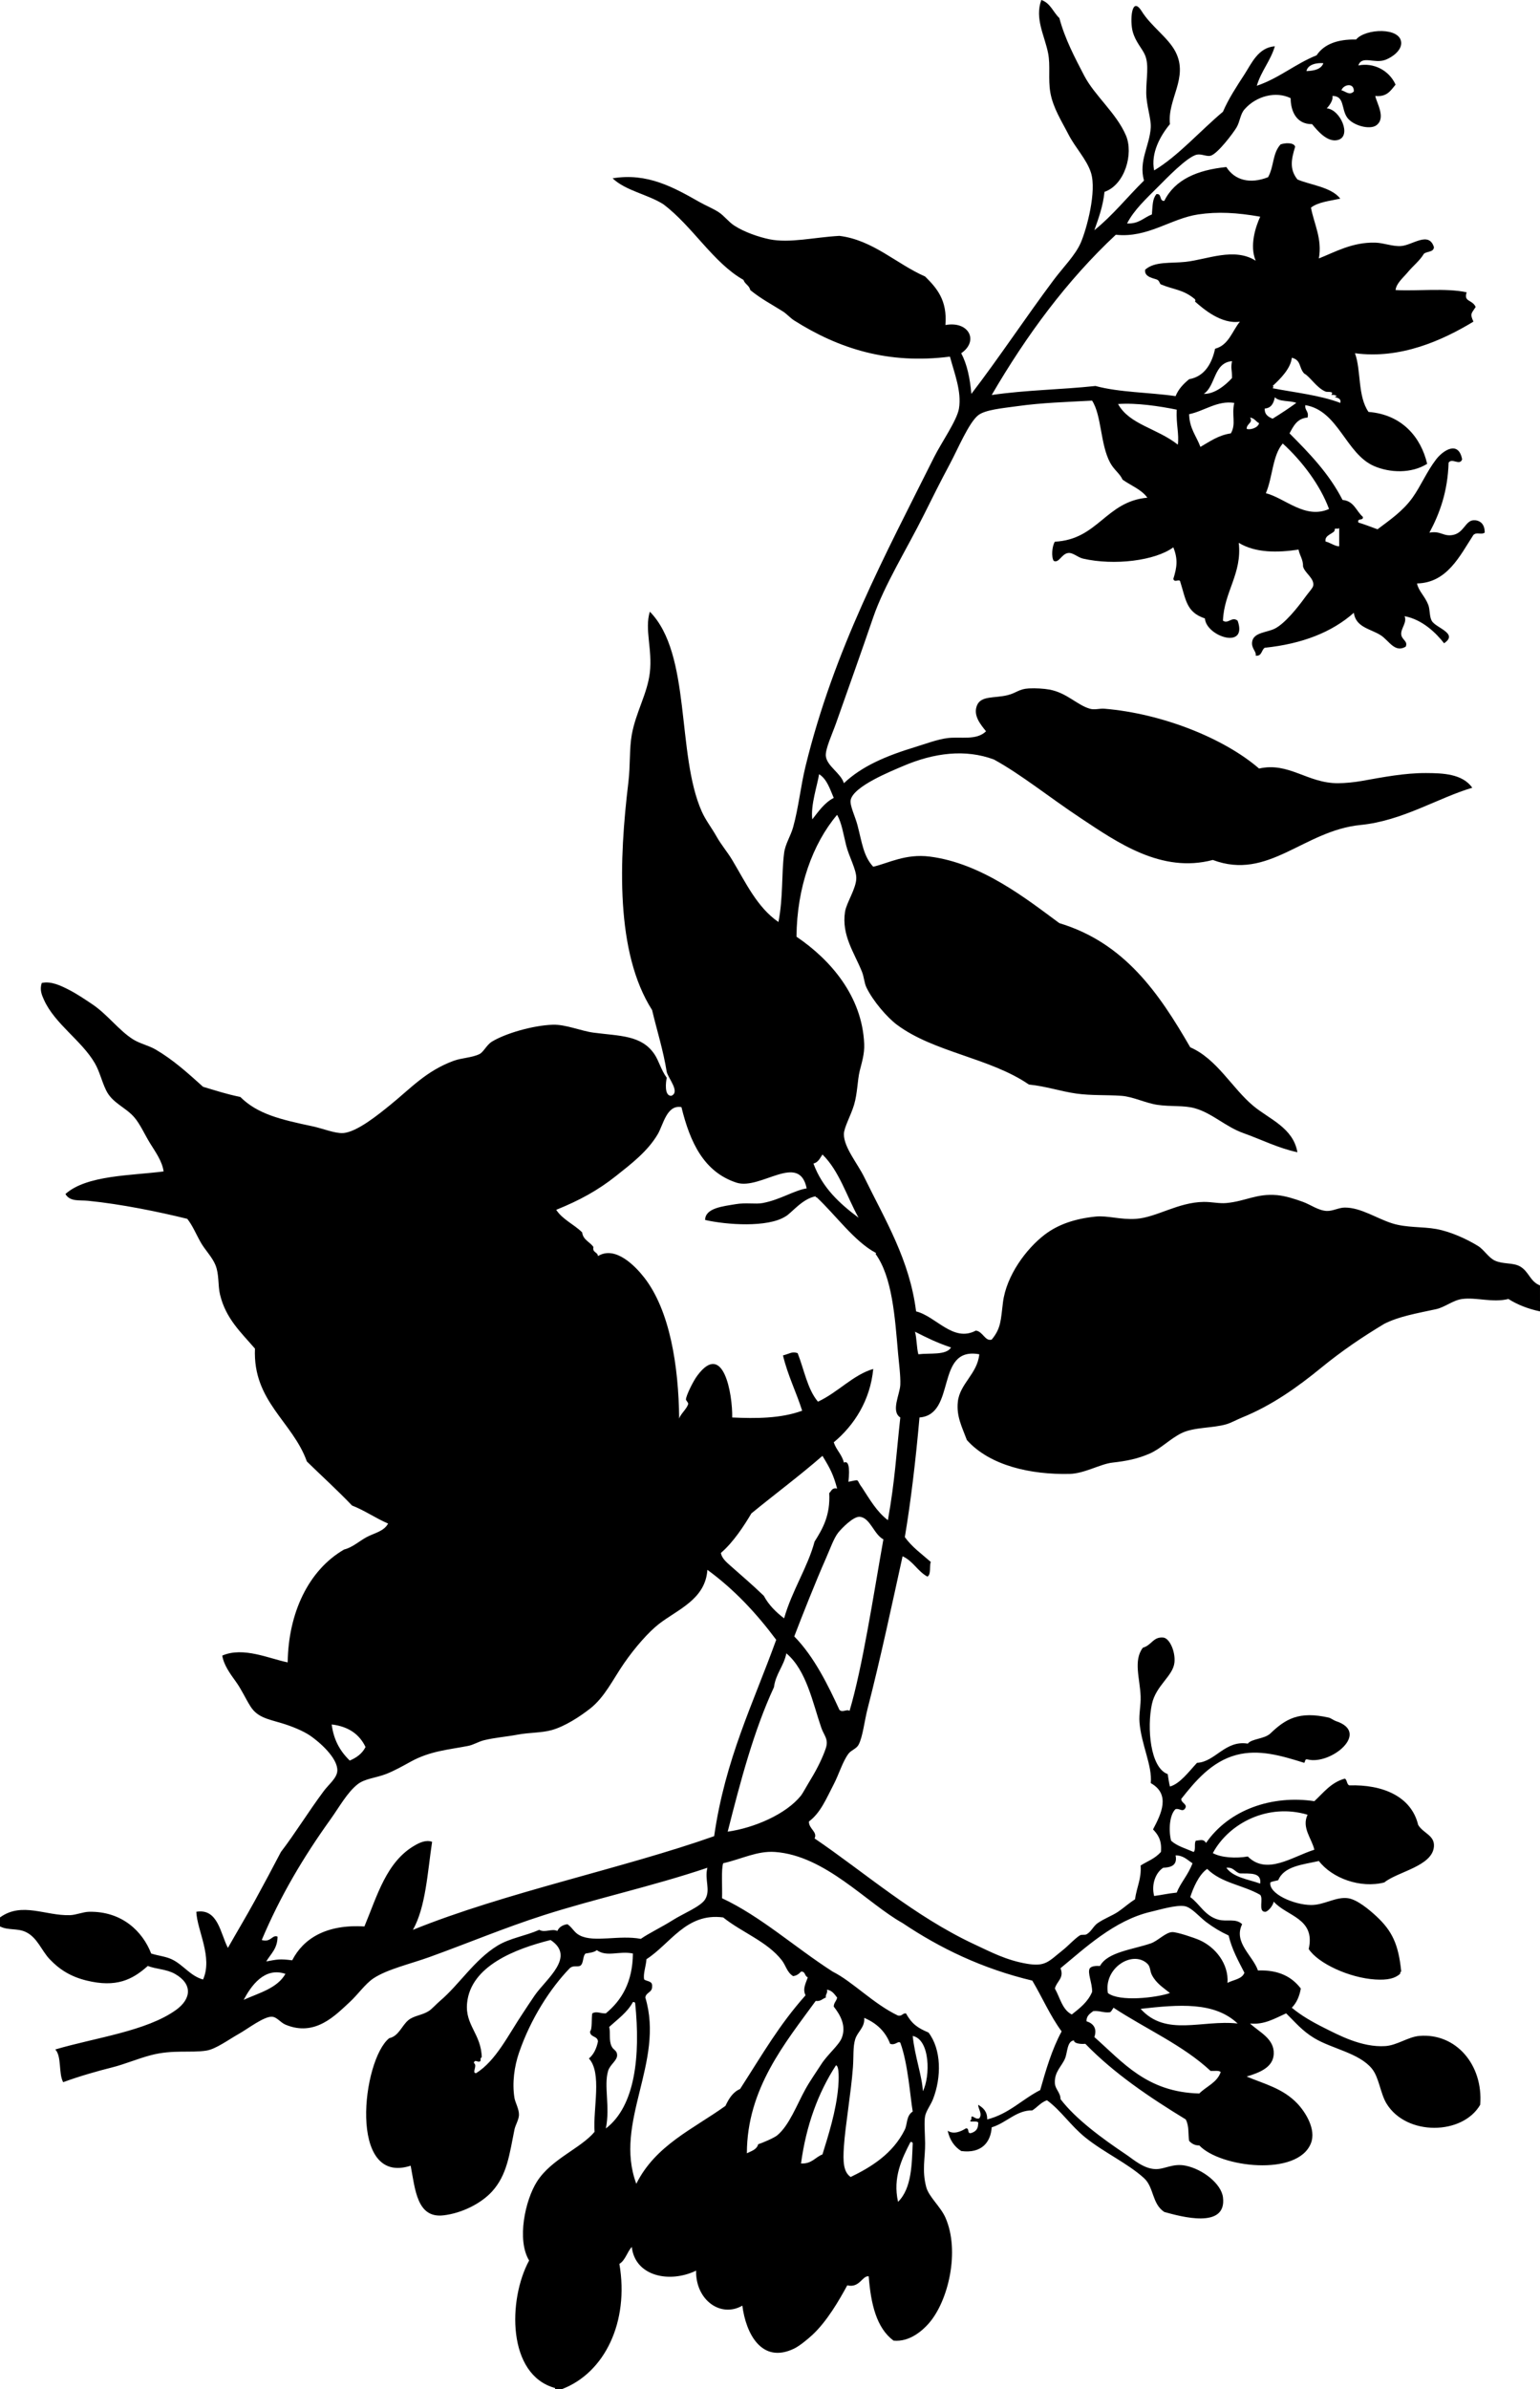 <?xml version="1.0" encoding="utf-8"?>
<!-- Generator: Adobe Illustrator 16.0.0, SVG Export Plug-In . SVG Version: 6.00 Build 0)  -->
<!DOCTYPE svg PUBLIC "-//W3C//DTD SVG 1.1//EN" "http://www.w3.org/Graphics/SVG/1.1/DTD/svg11.dtd">
<svg version="1.1" id="Layer_1" xmlns:svg="http://www.w3.org/2000/svg"
	 xmlns="http://www.w3.org/2000/svg" xmlns:xlink="http://www.w3.org/1999/xlink" x="0px" y="0px" width="644.781px"
	 height="1000px" viewBox="360.11 558.5 644.781 1000" enable-background="new 360.11 558.5 644.781 1000" xml:space="preserve">
<path id="path3" d="M1004.891,1107.39c-5.067-1.073-9.466-2.815-13.227-5.196c-6.652,1.654-13.394-0.795-19.367,0
	c-3.791,0.505-7.314,3.482-10.864,4.252c-8.17,1.771-15.646,3.042-21.729,6.141c-9.19,5.506-17.853,11.39-26.452,18.422
	c-9.941,8.13-20.651,15.753-33.065,20.784c-2.27,0.92-4.559,2.23-6.613,2.835c-5.803,1.706-13.613,1.132-18.895,3.778
	c-4.78,2.396-8.523,6.45-13.227,8.503c-4.938,2.155-9.502,3.095-15.588,3.779c-5.104,0.573-11.701,4.585-17.95,4.724
	c-16.274,0.36-33.358-3.436-42.985-14.171c-2.052-5.528-4.455-9.959-3.778-16.061c0.837-7.56,8.189-11.668,8.975-19.84
	c-18.664-3.391-9.397,25.242-25.035,26.452c-1.572,17.834-3.662,35.384-6.141,50.071c2.95,4.135,7.09,7.08,10.864,10.392
	c-0.66,1.86,0.228,5.267-1.417,6.142c-4.083-2.216-6.03-6.567-10.393-8.503c-4.269,19.438-9.229,42.798-14.644,63.77
	c-1.35,5.229-2.005,11.791-3.778,15.115c-0.927,1.736-3.105,2.226-4.252,3.779c-2.491,3.379-3.974,8.602-6.141,12.754
	c-3.076,5.896-5.474,11.917-10.392,15.588c-0.117,3.061,3.712,4.325,2.361,7.086c20.794,14.104,41.65,32.555,67.076,44.402
	c6.816,3.177,13.158,6.565,21.729,8.03c7.927,1.354,9.101-0.9,15.116-5.669c2.314-1.835,4.798-4.645,7.086-6.141
	c0.842-0.551,2.109-0.08,2.834-0.472c2.027-1.097,2.864-3.455,4.724-4.725c2.947-2.012,5.979-3.033,8.502-4.724
	c2.383-1.595,4.332-3.473,7.086-5.195c0.807-5.456,2.74-8.542,2.362-14.171c2.963-1.876,5.819-2.732,8.502-5.669
	c0.505-5.239-1.588-7.602-3.307-9.447c3.436-6.466,7.442-14.692-0.944-19.367c0.714-7.277-3.955-16.012-4.724-25.508
	c-0.277-3.42,0.614-7.114,0.473-10.864c-0.281-7.411-3.135-14.953,0.944-20.312c3.763-1.058,4.214-4.606,8.503-4.251
	c2.663,0.22,5.168,5.847,4.724,10.392c-0.565,5.777-7.761,9.591-9.447,17.478c-2.112,9.875-0.738,26.642,6.612,29.287
	c0.313,1.733,0.503,3.592,0.945,5.195c4.178-1.114,8.038-6.377,11.337-9.919c7.603-0.327,11.733-9.58,21.256-8.03
	c1.586-2.099,7.002-1.91,9.447-4.252c6.309-6.04,11.949-9.5,24.563-6.613c0.665,0.152,2.087,1.175,2.834,1.418
	c14.784,4.798-2.217,18.537-11.809,16.061c-1.27-0.326-0.913,0.977-1.417,1.417c-9.837-3.072-19.001-5.748-28.343-3.307
	c-10.514,2.747-17.47,11.247-23.146,18.422c-0.023,1.846,3.074,2.249,1.417,4.251c-1.154,1.162-2.048-0.349-3.779,0
	c-2.551,2.302-2.985,8.806-1.889,13.227c2.459,2.264,6.164,3.283,9.447,4.724c1.033-0.856,0.08-3.698,0.944-4.724
	c2.217-0.238,3.23-0.717,4.251,0.945c9.587-13.938,27.632-20.143,45.348-17.479c3.845-3.555,6.956-7.844,12.754-9.447
	c1.042,0.533,0.733,2.416,1.89,2.835c13.811-0.438,25.933,4.507,28.814,16.532c2.124,3.553,6.902,4.318,6.612,8.976
	c-0.517,8.326-15.246,10.593-20.784,15.115c-10,2.586-21.847-1.753-27.396-8.975c-6.807,1.539-14.57,2.12-17.006,8.03
	c-1.074,0.342-2.413,0.421-3.307,0.944c-0.756,4.733,9.799,9.376,17.006,9.447c5.537,0.055,10.492-3.611,15.588-2.834
	c3.732,0.57,8.765,4.722,11.809,7.558c6.585,6.135,9.261,11.716,10.393,23.146c-0.459,0.013-0.367,0.578-0.473,0.944
	c-2.144,1.928-5.231,2.682-10.392,2.362c-10.828-0.671-23.955-6.724-27.87-12.754c2.939-12.935-9.314-13.711-14.643-19.84
	c-0.4,1.976-2.716,4.51-3.779,4.251c-2.791-0.2-0.448-5.534-1.89-7.085c-7.174-4.141-16.218-4.863-22.201-10.864
	c-3.605,2.465-5.989,8.378-7.085,11.809c3.883,2.746,6.087,7.911,11.809,9.447c3.576,0.961,7.241-0.684,9.92,1.89
	c-3.779,7.628,4.497,13.156,6.613,19.367c8.812-0.309,14.26,2.746,17.949,7.558c-0.586,3.351-1.813,6.059-3.778,8.03
	c3.859,3.222,8.447,5.89,13.698,8.503c5.558,2.765,15.562,8.244,25.508,7.558c4.882-0.337,9.505-3.852,14.171-4.251
	c15.247-1.307,26.825,11.982,25.508,28.814c-7.376,12.778-30.903,13.111-39.206-0.473c-2.611-4.272-3.128-10.968-6.141-14.644
	c-5.392-6.575-16.655-8.279-24.091-12.754c-5.118-3.079-8.017-6.685-11.81-10.392c-5.03,2.276-9.258,4.839-15.115,4.251
	c3.854,3.621,10.203,6.323,9.92,12.754c-0.243,5.504-5.665,7.738-11.337,9.447c7.239,3.065,15.138,4.874,21.256,11.337
	c3.347,3.535,7.916,10.737,5.669,16.533c-5.492,14.16-38.115,10.183-46.765,0.944c-1.516,0.084-3.043-0.522-4.251-1.89
	c-0.48-2.986,0.078-6.158-1.417-8.975c-15.247-9.316-29.938-19.188-42.041-31.648c-2.481,0.229-4.901-0.331-4.724-1.417
	c-2.938,0.159-2.715,4.999-3.779,7.558c-1.393,3.349-4.53,5.55-4.251,10.392c0.143,2.466,2.395,3.939,2.362,6.613
	c6.287,8.291,17.475,16.498,27.396,23.146c3.095,2.073,7.327,5.956,12.282,6.141c3.965,0.147,7.311-2.549,12.754-1.417
	c7.221,1.502,14.886,7.599,15.588,13.226c1.687,13.514-17.781,8.013-24.563,6.142c-5.243-3.456-4.262-10.323-8.502-14.172
	c-6.858-6.223-16.748-10.699-24.563-17.005c-6.199-5.001-10.182-11.286-16.061-15.588c-2.565,0.898-4.023,2.904-6.141,4.251
	c-6.618-0.145-10.881,5.257-17.005,7.086c-0.405,6.211-4.194,11.041-12.754,9.92c-2.896-1.829-4.822-4.625-5.669-8.503
	c2.465,1.667,5.476,0.366,7.559-0.945c1.776-0.359,0.325,2.509,2.361,1.89c1.661-0.543,2.833-1.575,2.834-3.778
	c0.772-2.063-5,0.004-2.834-1.89c-0.225-2.93,1.415,0.341,3.307-0.473c1.427-1.888-0.427-3.763-0.473-5.668
	c2.06,1.247,3.864,2.749,3.779,6.141c9.167-2.328,14.575-8.413,22.201-12.281c2.323-8.184,4.866-17.001,8.975-24.563
	c-4.749-6.431-8.116-14.242-12.281-21.257c-21.092-5.045-38.673-13.602-54.322-24.091c-15.035-8.404-32.277-28.217-53.377-29.759
	c-7.458-0.545-13.915,2.95-21.729,4.724c-0.875,2.603-0.313,9.845-0.473,14.644c16.252,7.62,30.25,20.37,46.292,30.704
	c8.476,4.251,16.942,13.41,27.396,18.422c1.729,0.312,1.812-1.022,3.307-0.944c2.462,4.406,4.788,6.062,9.447,8.03
	c5.419,7.109,5.476,18.651,1.89,27.869c-0.948,2.438-2.863,4.873-3.307,7.086c-0.483,2.416-0.053,7.299,0,11.337
	c0.082,6.212-1.425,11.292,0.473,18.422c1.077,4.046,5.995,8.143,8.03,12.754c6.172,13.988,1.237,35.051-7.086,44.402
	c-2.288,2.57-7.688,7.756-14.643,7.086c-7.146-5.293-9.505-15.374-10.393-26.925c-2.726-0.356-3.785,5.026-8.975,3.778
	c-3.449,6.328-8.472,15.05-14.644,20.784c-2.004,1.861-5.432,4.637-7.558,5.669c-13.682,6.644-20.274-6.387-21.729-17.95
	c-9.119,5.257-19.632-2.435-19.367-14.644c-11.229,5.396-25.552,2.297-26.925-9.92c-1.985,2.109-2.651,5.538-5.196,7.086
	c4.166,24.256-6.146,45.632-24.091,52.433c-0.944,0-1.889,0-2.834,0c0-0.158,0-0.315,0-0.473
	c-20.093-5.489-19.781-36.951-10.864-53.377c-5.241-8.597-1.678-25.26,3.306-33.065c6.042-9.462,18.325-13.854,24.091-20.784
	c-0.669-9.928,3.19-24.603-2.362-30.704c1.969-1.652,3.159-4.084,3.779-7.086c-0.062-2.456-3.366-1.672-3.306-4.251
	c1.014-0.923,0.518-5.668,0.944-7.558c1.883-1.042,3.38,0.137,5.668,0c6.64-5.484,11.199-13.05,11.337-25.036
	c-5.725-1.234-10.86,1.639-15.116-1.417c-1.115,0.933-2.981,1.113-4.724,1.417c-1.322,1.198-0.683,4.356-2.362,5.196
	c-1.527,0.45-2.819-0.306-4.251,0.945c-8.125,8.415-16.356,21.112-21.256,35.427c-1.917,5.601-2.929,12.519-1.89,18.895
	c0.299,1.833,1.962,4.686,1.89,7.086c-0.062,2.029-1.498,4.211-1.89,6.141c-2.105,10.372-3.063,19.006-9.447,25.98
	c-4.514,4.931-12.551,9.027-20.312,9.92c-11.083,1.274-11.815-10.898-13.699-20.784c-26.377,8.597-20.282-44.344-8.975-53.378
	c3.987-0.833,5.282-5.315,8.03-7.558c2.352-1.918,5.659-1.983,8.502-3.779c1.317-0.831,3.254-3.005,4.724-4.251
	c8.058-6.833,14.414-17.239,24.09-23.146c5.184-3.164,11.583-4.015,17.478-6.613c2.342,1.381,5.227-0.673,7.558,0.472
	c0.749-1.612,2.187-2.536,4.251-2.834c2.464,1.844,2.704,3.454,5.196,4.724c6.013,3.062,16.389-0.302,25.508,1.417
	c3.552-2.47,8.578-4.793,13.699-8.03c3.906-2.47,11.421-5.516,13.226-8.502c2.404-3.979-0.322-8.116,0.945-13.227
	c-23.084,7.781-46.911,12.925-68.493,19.84c-16.368,5.243-31.154,11.486-47.709,17.478c-8.076,2.922-17.844,5.135-23.618,8.975
	c-3.448,2.293-6.522,6.801-9.92,9.92c-6.024,5.53-14.487,14.673-26.925,9.447c-2.117-0.89-3.552-3.207-5.668-3.307
	c-3.332-0.156-10.086,5.048-13.699,7.085c-4.552,2.568-9.77,6.459-13.699,7.086c-6.527,1.042-14.051-0.474-23.146,1.89
	c-5.726,1.487-10.978,3.813-16.533,5.195c-5.344,1.33-13.523,3.621-20.312,6.142c-2.015-3.653-0.553-10.783-3.307-13.699
	c16.908-4.976,38.149-7.639,50.543-16.532c6.394-4.588,7.091-10.85-0.472-15.116c-3.538-1.995-7.909-1.944-11.337-3.307
	c-6.56,5.897-13.32,9.084-25.508,6.141c-6.864-1.657-11.557-4.728-15.588-8.975c-3.412-3.595-5.122-9.021-9.92-11.337
	c-3.604-1.74-7.344-0.61-10.864-2.361c0-1.26,0-2.52,0-3.779c9.139-6.639,19.048-0.619,29.287-0.944
	c2.609-0.083,5.455-1.368,8.03-1.418c13.767-0.269,22.423,8.255,25.98,17.478c3.123,0.971,5.947,1.191,8.503,2.362
	c4.861,2.228,7.811,7.038,13.226,8.503c4.134-9.354-2.511-20.537-2.834-28.343c9.115-1.536,10.076,9.119,13.226,15.116
	c3.752-6.62,7.654-13.127,11.337-19.84c3.662-6.674,7.306-13.508,10.864-20.312c6.065-7.918,11.263-16.515,17.95-25.508
	c2.087-2.807,5.549-5.436,5.668-8.503c0.208-5.334-7.586-12.089-11.337-14.643c-3.081-2.099-7.804-3.985-11.809-5.196
	c-5.831-1.765-10.286-2.421-13.227-7.086c-2.192-3.477-3.678-6.978-6.141-10.392c-2.381-3.299-5.014-6.881-5.668-10.864
	c8.854-3.844,19.708,1.314,27.397,2.834c0.271-20.581,8.633-38.547,23.618-47.236c3.534-0.877,6.242-3.461,9.447-5.196
	c3.037-1.645,7.25-2.383,8.975-5.668c-5.289-2.27-9.688-5.429-15.116-7.559c-6.07-6.369-12.603-12.275-18.895-18.422
	c-5.97-16.729-22.692-25.142-21.729-47.236c-5.768-6.729-12.232-12.517-14.644-22.674c-0.919-3.873-0.301-8.332-1.889-12.282
	c-1.349-3.355-4.38-6.348-6.141-9.447c-2.052-3.611-3.4-7.057-5.668-9.919c-11.763-2.907-27.677-6.181-41.568-7.559
	c-3.582-0.354-7.545,0.47-9.447-2.834c8.872-7.945,27.503-7.684,41.096-9.447c-0.545-4.25-3.411-8.151-5.668-11.809
	c-2.208-3.577-4.13-7.991-6.613-10.864c-3.7-4.283-9.207-5.912-11.809-11.337c-1.931-4.024-2.671-7.807-4.724-11.337
	c-5.486-9.436-16.716-16.385-21.256-26.453c-0.936-2.074-1.884-4.252-0.945-7.085c3.994-0.896,8.186,1.231,11.337,2.834
	c3.336,1.697,6.775,4.023,9.919,6.141c6.25,4.208,11.033,10.883,17.005,14.644c2.781,1.751,6.566,2.562,9.447,4.251
	c7.454,4.371,13.435,9.83,19.839,15.588c5.896,1.75,9.646,3.023,15.588,4.251c7.266,7.217,16.911,9.454,30.231,12.282
	c4.357,0.925,9.332,3.023,12.754,2.834c5.776-0.319,14.989-7.88,19.839-11.809c8.622-6.984,14.901-14.127,26.452-18.422
	c3.363-1.25,7.667-1.272,10.865-2.834c1.714-0.838,3.005-3.857,5.196-5.196c5.646-3.45,17.152-6.812,25.508-7.085
	c5.415-0.177,11.843,2.627,17.005,3.307c11.103,1.461,20.065,1.004,25.508,8.975c1.903,2.787,2.796,6.664,5.196,9.919
	c-0.408,1.818-1.106,7.611,1.89,7.558c3.804-1.537-1.095-7.083-1.89-9.92c-1.471-9.236-4.097-17.316-6.141-25.98
	c-15.398-24.174-13.859-62.753-9.92-95.418c0.837-6.937,0.354-13.953,1.417-19.839c1.7-9.419,6.517-17.134,7.558-25.98
	c1.143-9.715-2.284-18.097,0-25.508c17.49,17.756,11.053,59.527,21.729,83.609c1.648,3.719,4.193,6.913,6.141,10.392
	c2.004,3.58,4.585,6.529,6.613,9.92c5.712,9.546,10.429,19.808,19.367,25.98c2.006-10.441,1.231-19.671,2.361-28.814
	c0.484-3.917,2.73-7.091,3.779-10.864c2.313-8.32,3.154-17.163,5.196-25.508c11.95-48.86,33.214-88.137,53.85-129.428
	c3.005-6.014,9.575-15.345,10.392-20.312c1.171-7.117-1.89-14.68-3.778-21.729c-25.857,3.323-46.579-3.35-65.187-15.115
	c-1.713-1.083-3.078-2.738-4.724-3.779c-4.842-3.061-9.248-5.325-13.699-8.975c-0.394-1.968-2.261-2.462-2.834-4.251
	c-12.679-7.161-21.313-22.458-33.538-31.648c-6.527-4.18-15.779-5.634-21.256-10.865c14.529-2.432,25.617,3.818,36.372,9.92
	c2.739,1.554,5.426,2.579,8.03,4.251c2.348,1.508,4.083,4.037,6.613,5.668c4.104,2.647,10.145,4.747,14.643,5.668
	c8.472,1.736,18.6-0.816,29.287-1.417c14.088,1.738,23.818,11.707,35.899,17.005c4.82,4.785,9.354,9.856,8.503,20.312
	c9.801-1.806,14.118,6.66,6.613,11.809c2.464,4.622,3.671,10.5,4.251,17.005c11.408-14.855,22.764-32.035,34.482-47.709
	c3.904-5.221,9.068-10.323,11.337-15.588c2.469-5.73,6.734-21.493,4.252-29.287c-1.78-5.585-6.558-10.405-9.447-16.061
	c-2.704-5.289-6.435-11.028-7.559-17.478c-0.985-5.655,0.102-11.279-0.944-16.533c-1.455-7.306-5.667-14.439-2.834-22.201
	c3.805,1.233,4.959,5.118,7.558,7.558c2.323,8.748,6.48,16.562,10.392,24.091c4.355,8.381,13.466,15.661,17.478,25.036
	c3.273,7.648-0.452,20.695-8.975,23.618c-0.649,6.122-2.485,11.056-4.251,16.061c7.68-6.176,13.802-13.91,20.784-20.784
	c-2.295-8.345,2.356-14.428,2.834-22.201c0.229-3.744-1.879-9.231-1.89-14.644c-0.012-6.088,1.233-11.428-0.473-15.588
	c-1.178-2.874-3.935-5.394-5.195-9.92c-1.201-4.311-0.574-15.446,3.778-8.502c4.022,6.417,11.126,11.029,14.171,17.005
	c5.532,10.856-3.512,19.774-2.361,30.231c-3.927,4.696-8.124,12.114-6.613,19.367c9.962-5.942,19.305-16.595,28.814-24.563
	c2.317-5.423,5.773-10.651,8.975-15.588c2.995-4.617,5.767-11.295,12.754-11.809c-1.842,6.188-5.729,10.332-7.558,16.533
	c9.396-3.2,16.051-9.142,25.035-12.754c3.09-4.625,8.672-6.759,16.533-6.613c3.927-4.671,18.717-5.237,18.895,1.417
	c0.086,3.207-3.694,5.985-6.613,7.086c-4.648,1.752-9.851-2.021-11.337,2.362c6.367-1.306,12.902,2.023,15.589,8.03
	c-2.017,2.393-3.557,5.261-8.503,4.724c0.578,2.993,4.598,9.224,0.472,12.281c-2.74,2.031-9.914,0.126-12.281-3.307
	c-2.461-3.57-0.986-8.981-6.141-8.975c0.422,1.604-1.088,3.876-2.361,5.196c5.666,0.452,10.535,11.613,4.724,13.226
	c-4.372,1.214-8.596-3.821-10.865-6.613c-6.71,0.085-8.981-5.671-8.975-10.865c-6.077-3.011-14.39-1.013-19.367,4.724
	c-1.762,2.032-1.847,5.119-3.307,7.558c-1.444,2.415-7.955,11.054-10.864,11.809c-1.605,0.417-3.769-0.834-5.668-0.472
	c-4.05,0.77-13.296,10.469-16.061,13.226c-5.334,5.319-10.339,9.967-13.227,15.588c4.974,0.249,6.981-2.466,10.393-3.779
	c0.354-4.074,0.224-6.409,1.889-8.502c2.409-0.362,1.078,3.016,3.307,2.834c4.439-8.944,13.836-12.931,25.98-14.171
	c3.447,5.487,9.867,7.268,17.478,4.251c2.549-4.609,1.753-9.816,5.196-13.699c1.755-0.674,5.57-0.958,6.141,0.945
	c-1.675,5.355-2.401,9.513,0.944,13.699c5.123,2.274,14.103,3.094,17.95,8.03c-4.379,0.974-9.286,1.42-12.281,3.779
	c1.309,6.871,4.775,13.056,3.307,21.256c6.6-2.582,13.987-6.88,23.618-6.613c3.65,0.101,7.294,1.703,10.864,1.417
	c4.779-0.383,11.575-6.323,13.698,0.472c-0.112,2.25-3.074,1.649-4.251,2.834c-1.604,2.755-4.45,4.962-6.613,7.558
	c-2.039,2.447-4.902,4.753-5.195,7.558c8.905,0.531,20.933-0.956,29.759,0.944c-1.362,4.146,2.296,2.923,3.778,6.141
	c-1.781,2.826-2.5,2.694-0.944,6.141c-12.963,7.86-30.596,15.791-49.599,13.226c2.643,7.174,1.05,17.857,5.669,24.563
	c14.092,1.099,21.978,10.67,24.562,21.729c-6.693,4.163-15.647,3.769-22.201,0.945c-11.897-5.127-14.956-23.238-28.814-25.508
	c-0.294,2.341,1.592,2.502,0.945,5.196c-4.39,0.334-5.892,3.556-7.559,6.613c8.327,8.363,16.557,16.825,22.201,27.87
	c4.798,0.398,5.712,4.681,8.503,7.085c0.36,1.776-2.509,0.326-1.89,2.362c2.777,0.845,5.373,1.87,8.03,2.834
	c5.081-3.835,10.596-7.57,14.644-13.227c3.466-4.843,5.979-10.953,9.92-16.061c2.851-3.694,9.314-8.048,10.864,0
	c-0.976,2.867-4.25-0.774-5.668,1.417c-0.37,12.069-3.695,21.183-8.03,29.287c4.795-0.921,5.803,1.778,9.919,0.945
	c4.502-0.911,5.157-5.931,8.503-6.141c2.195-0.137,4.812,1.078,4.724,5.196c-1.719,1.037-3.17-0.426-4.724,0.945
	c-5.689,8.752-10.977,20.044-23.618,20.312c0.658,3.239,3.29,5.254,4.724,8.975c0.741,1.924,0.427,4.765,1.417,6.613
	c1.655,3.089,11.402,5.258,5.196,9.447c-3.274-4.185-8.96-9.892-16.533-11.337c1.105,2.661-1.582,5.093-1.417,7.558
	c0.157,2.341,2.924,2.841,1.89,5.196c-4.559,2.752-7.03-2.538-10.393-4.724c-4.244-2.76-10.484-3.258-11.337-9.447
	c-9.179,8.141-21.629,13.011-37.316,14.643c-1.42,0.942-1.116,3.608-3.779,3.307c0.437-1.802-2.094-3.142-1.417-6.141
	c0.821-3.636,6.231-3.558,9.447-5.196c4.182-2.13,9.382-8.56,12.754-13.227c1.434-1.984,3.129-3.719,3.307-4.724
	c0.55-3.11-3.522-5.243-4.251-8.03c0.05-3.041-1.43-4.553-1.89-7.085c-8.729,1.324-18.038,1.448-25.035-2.834
	c1.486,12.856-6.19,20.528-6.613,32.593c2.242,1.517,3.749-1.936,6.141,0c4.369,12.316-13.171,6.621-13.698-0.945
	c-7.758-2.591-7.888-7.617-10.393-15.588c-0.515-1.02-2.318,0.765-2.834-0.944c1.506-4.82,2.027-8.219,0-13.227
	c-7.598,5.625-24.787,7.698-37.789,4.724c-2.207-0.504-4.177-2.55-6.141-2.362c-2.875,0.275-3.912,4.4-6.142,3.307
	c-1.045-1.535-0.759-6.075,0.473-8.03c18.135-0.917,21.26-16.845,38.734-18.422c-2.503-3.48-6.908-5.059-10.393-7.558
	c-1.097-2.538-3.527-4-5.195-7.085c-4.144-7.664-3.537-19.788-7.559-25.98c-10.66,0.585-20.807,0.837-31.648,2.362
	c-5.794,0.815-13.134,1.437-16.061,3.779c-3.913,3.131-8.45,14.025-11.809,20.312c-4.086,7.646-7.113,13.727-10.864,21.256
	c-7.11,14.27-16.662,29.564-21.257,42.985c-4.767,13.923-9.981,28.558-15.588,44.403c-1.541,4.353-4.576,10.865-4.252,13.698
	c0.485,4.222,6.3,7.129,7.559,11.337c7.529-7.132,17.607-11.412,29.759-15.116c4.382-1.336,9.408-3.262,13.698-3.779
	c5.504-0.664,12.014,1.101,16.061-2.834c-2.199-2.738-5.543-6.611-3.778-10.865c1.706-4.115,7.295-2.908,12.754-4.251
	c3.945-0.971,4.68-2.605,8.975-2.834c2.84-0.151,6.298,0.078,8.503,0.473c7.317,1.31,11.651,6.487,17.005,8.03
	c2.063,0.595,3.996-0.178,6.141,0c24.097,2.007,50.055,12.358,64.714,25.036c12.505-2.836,20.229,6.195,33.066,6.141
	c2.899-0.012,6.781-0.386,9.919-0.945c8.955-1.594,17.963-3.348,26.926-3.306c7.036,0.033,15.199,0.284,19.366,6.141
	c-14.468,4.294-29.214,13.852-46.764,15.588c-23.946,2.369-38.568,23.427-61.88,14.644c-21.497,5.708-40.016-7.378-55.268-17.478
	c-13.162-8.716-24.932-18.297-36.372-24.563c-11.829-4.41-24.929-2.919-38.262,2.834c-4.483,1.935-20.673,8.36-21.729,14.171
	c-0.406,2.235,1.922,6.924,2.834,10.392c1.891,7.188,2.48,13.05,6.613,17.478c6.276-1.441,13.504-5.526,23.618-4.251
	c21.877,2.758,40.845,17.956,54.322,27.87c27.338,8.247,41.771,29.399,54.795,51.96c11.242,4.888,17.501,17.134,26.452,24.563
	c6.709,5.569,16.632,9.102,18.422,19.367c-8.183-1.769-14.903-5.26-22.673-8.03c-7.387-2.633-13.063-8.373-20.312-10.392
	c-4.626-1.289-9.902-0.591-15.588-1.417c-5.036-0.731-10.226-3.434-15.115-3.779c-6.472-0.457-12.463-0.047-18.896-0.945
	c-6.489-0.906-12.632-3.057-19.839-3.779c-16.266-11.195-39.731-13.436-55.267-25.036c-4.074-3.042-9.985-9.86-12.754-15.588
	c-0.951-1.967-0.965-4.312-1.89-6.613c-3.21-7.983-8.576-15.211-7.086-25.035c0.582-3.834,4.718-9.771,4.724-14.171
	c0.005-3.66-3.078-8.973-4.251-13.698c-1.223-4.924-1.861-9.377-3.779-12.754c-10.258,12.108-16.861,30.365-17.005,51.016
	c14.261,9.657,27.497,24.907,28.342,44.875c0.182,4.282-1.064,7.94-1.89,11.337c-0.945,3.898-0.915,9.343-2.361,14.171
	c-1.362,4.546-4.239,9.476-4.251,12.282c-0.024,5.491,5.742,12.308,8.502,17.95c8.895,18.179,19.006,34.625,21.729,56.211
	c8.379,2.077,15.521,13.114,25.035,8.03c2.976,0.412,3.862,4.622,6.613,3.779c3.979-4.754,3.798-8.277,4.724-15.588
	c1.424-11.248,9.751-22.438,17.478-28.343c5.61-4.287,12.696-6.679,21.256-7.558c5.119-0.525,10.54,1.409,17.006,0.945
	c8.623-0.62,17.601-6.972,28.342-7.086c3.274-0.035,6.459,0.748,9.447,0.473c8.097-0.747,12.624-4.081,21.257-3.307
	c3.391,0.305,7.343,1.544,10.864,2.834c3.096,1.134,6.467,3.639,9.92,3.779c2.521,0.103,5.067-1.416,7.558-1.417
	c6.773-0.006,13.238,4.533,19.839,6.612c6.044,1.904,12.677,1.321,18.423,2.362c6.062,1.099,12.824,4.213,17.478,7.085
	c2.621,1.618,4.374,4.874,7.085,6.142c3.345,1.562,7.505,0.796,10.393,2.361c3.936,2.135,4.211,6.349,8.503,8.03
	C1004.891,1100.147,1004.891,1103.769,1004.891,1107.39z M907.11,588.259c3.33-0.134,6.146-0.783,7.085-3.307
	C911.796,584.729,907.699,585.277,907.11,588.259z M921.754,596.29c1.986,0.52,3.327,2.303,5.195,0.472
	C927.081,592.877,922.551,593.858,921.754,596.29z M860.346,684.622c0.26,0.23,0.396-0.617,0-0.945
	c-4.894-4.062-8.691-3.857-14.171-6.141c-0.549-0.229-0.489-1.278-1.417-1.889c-0.96-0.632-5.68-0.916-5.196-4.251
	c4.05-3.605,10.562-2.596,17.006-3.307c9.071-1,20.288-6.161,29.286-0.472c-2.664-6.312-0.012-14.288,1.89-18.422
	c-9.725-1.719-17.789-2.168-25.98-0.945c-11.475,1.714-21.149,9.968-34.482,8.503c-20.511,19.168-37.349,42.009-51.96,67.076
	c14.62-2.132,28.842-2.209,43.457-3.779c9.886,2.71,22.532,2.661,33.538,4.251c1.226-3.026,3.337-5.166,5.669-7.085
	c6.865-1.198,9.68-7.224,10.864-12.754c5.729-1.514,7.129-7.357,10.392-11.337C871.537,694.333,863.905,687.788,860.346,684.622z
	 M919.864,724.301c-0.549-0.396-1.267-0.624-2.362-0.473c1.397-1.746-1.617-1.111-2.361-1.417c-3.845-1.576-6.524-6.303-8.975-7.558
	c-2.312-2.482-1.191-5.651-5.196-6.613c-0.421,4.411-4.689,8.772-8.03,11.809c0.57,0.1,0.29,0.524,0,0.945
	c9.182,1.805,19.566,2.835,28.342,6.141C922.091,724.271,917.135,725.109,919.864,724.301z M864.125,723.356
	c4.441,0.144,9.015-3.547,11.809-6.613c0.033-3.906-0.597-3.744,0-7.085C868.145,710.371,869.204,719.932,864.125,723.356z
	 M889.633,729.497c-0.092,2.61,1.541,3.498,3.307,4.251c3.645-2.247,7.234-4.646,9.92-6.613c-2.688-1.091-7.2-0.358-8.976-2.362
	C893.361,727.242,892.428,729.301,889.633,729.497z M857.984,731.858c0.121,6.02,3.085,9.196,4.724,13.699
	c3.918-2.223,7.412-4.87,12.754-5.668c2.296-4.031,0.235-7.473,1.417-12.754C869.778,726.047,864.281,730.576,857.984,731.858z
	 M853.261,744.612c0.58-4.609-0.764-8.377-0.473-14.643c-7.226-1.48-16.856-2.92-24.563-2.362
	C833.057,736.273,844.306,737.611,853.261,744.612z M882.075,738c1.418,0.57,4.777-0.417,5.195-2.362
	c-1.35-0.697-1.955-2.138-3.778-2.362C884.863,735.555,882.048,735.72,882.075,738z M897.19,744.14
	c-4.342,4.947-4.245,14.333-7.085,20.784c8.105,2.108,16.485,11.039,26.452,6.613C912.872,761.523,905.197,751.406,897.19,744.14z
	 M915.141,785.236c1.005-0.113,4.262,2.154,5.668,1.89c0-2.519,0-5.039,0-7.558c-1.182,0.603-1.479-0.24-1.889,0.473
	C919.396,781.836,914.352,782.14,915.141,785.236z M700.214,901.438c2.634-3.349,5.048-6.917,8.975-8.975
	c-1.612-3.741-2.838-7.869-6.141-9.919C702.366,887.064,699.438,895.504,700.214,901.438z M737.059,1151.792
	c-4.051-2.581-0.171-9.661,0-13.698c0.156-3.72-0.594-9.188-0.945-13.227c-1.296-14.906-2.39-31.884-9.447-41.568
	c-0.047-0.064,0.668-0.112,0-0.472c-8.855-4.771-16.543-15.599-24.562-23.146c-0.289-0.026-0.56-0.07-0.473-0.472
	c-5.752,1.041-10.253,7.226-12.754,8.502c-7.428,4.626-24.398,3.492-33.538,1.417c0.011-5.01,7.483-5.714,12.754-6.613
	c4.37-0.744,8.335,0.096,11.337-0.472c7.432-1.404,12.976-5.229,18.422-6.141c-3.107-15.263-19.24,0.75-29.286-2.362
	c-13.8-4.465-19.553-16.977-23.146-31.648c-6.158-1.144-7.598,7.4-9.92,11.337c-4.249,7.204-11.084,12.403-17.478,17.478
	c-7.566,6.005-15.104,10.141-25.036,14.171c2.673,4.098,7.47,6.071,10.865,9.447c0.389,3.232,3.292,3.95,4.724,6.141
	c-0.521,2.41,1.787,1.992,1.889,3.779c7.31-4.514,15.677,4.244,19.367,8.975c10.723,13.748,14.395,36.851,14.644,59.046
	c0.621-2.077,3.19-3.997,3.779-6.141c0.137-0.498-0.955-1.422-0.945-1.89c0.035-1.513,2.841-7.37,4.724-9.92
	c10.938-14.811,14.809,7.641,14.644,17.478c9.795,0.459,20.304,0.462,29.287-2.834c-2.498-7.895-6.029-14.755-8.03-23.146
	c2.753-0.683,3.795-1.771,6.141-0.945c2.72,6.885,4.094,15.115,8.502,20.312c8.452-3.928,14.658-11.206,23.146-13.699
	c-1.237,13.066-7.92,23.569-16.533,30.704c1.031,3.22,3.428,5.075,4.252,8.503c1.926-0.969,2.571,1.941,1.889,8.029
	c5.29-1.076,2.982-1.107,5.669,2.362c3.24,4.947,6.194,10.181,10.864,13.698C734.831,1178.123,735.354,1167.189,737.059,1151.792z
	 M700.687,1045.51c3.725,10.131,10.956,16.755,18.895,22.674c-4.955-8.9-8.087-19.626-15.116-26.453
	C703.442,1043.228,702.722,1045.026,700.687,1045.51z M744.616,1125.34c4.904-0.606,11.539,0.518,13.698-2.834
	c-6.176-2.116-9.837-3.942-15.115-6.613C743.982,1118.73,743.855,1122.479,744.616,1125.34z M674.706,1191.943
	c-2.959,5.016-7.603,12.163-12.754,16.533c0.25,2.084,2.305,3.899,3.779,5.195c4.966,4.367,9.588,8.343,14.171,12.754
	c2.083,3.9,5.121,6.847,8.502,9.448c3.312-11.678,9.907-21.411,12.754-32.121c3.406-5.412,6.646-10.989,6.141-20.312
	c0.932-0.801,1.084-2.381,3.307-1.89c-1.596-5.938-2.923-8.415-6.141-13.699C694.879,1176.216,684.57,1183.858,674.706,1191.943z
	 M720.053,1193.36c-2.587-0.209-7.438,4.689-8.975,6.613c-1.857,2.328-3.379,6.753-5.196,10.864
	c-4.234,9.583-10.086,24.366-13.226,32.594c8.405,8.508,14.382,20.903,18.895,30.704c1.204,1.382,3.167-0.451,4.251,0.472
	c5.44-18.299,9.942-48.001,14.171-71.8C726.007,1200.772,724.451,1193.716,720.053,1193.36z M635.972,1238.235
	c-4.269,3.318-10.011,9.814-14.643,16.533c-4.596,6.666-8.066,14.133-14.171,18.895c-4.286,3.343-10.474,7.405-16.061,8.975
	c-4.242,1.191-9.456,1.002-14.171,1.89c-4.8,0.903-9.696,1.252-14.171,2.361c-2.372,0.589-4.349,1.917-6.613,2.362
	c-8.268,1.627-15.869,2.089-24.091,6.613c-3.181,1.751-6.833,3.818-10.392,5.196c-4.083,1.58-8.78,1.876-11.809,4.251
	c-4.373,3.43-7.762,9.66-11.337,14.644c-11.323,15.778-21.032,32.083-28.814,50.543c3.887,1.17,4.365-2.375,6.613-1.417
	c0.002,5.04-2.86,7.218-4.724,10.392c4.514-0.819,5.523-1.168,10.864-0.472c4.637-9.068,14.221-15.15,30.231-14.171
	c5.343-12.768,9.187-27.202,21.257-34.011c1.77-0.999,4.48-2.372,7.085-1.417c-1.943,13.015-2.657,27.259-8.03,36.845
	c38.419-15.589,88.166-25.765,126.122-39.207c4.656-32.354,16.281-55.325,25.98-82.191c-8.265-11.102-17.619-21.114-28.814-29.287
	C655.445,1227.971,643.809,1232.144,635.972,1238.235z M695.49,1310.035c0.664-0.832,2.493-4.202,4.251-7.086
	c2.663-4.369,4.964-9.182,6.141-12.754c1.25-3.789-0.777-5.295-1.89-8.502c-3.563-10.284-6.189-24.115-14.643-31.177
	c-1.076,5.381-4.432,8.48-5.196,14.171c-8.43,18.181-13.983,39.237-19.367,60.463
	C675.949,1323.576,689.278,1317.811,695.49,1310.035z M506.543,1295.392c2.877-1.216,5.244-2.943,6.613-5.668
	c-2.545-5.329-7.138-8.607-14.171-9.447C499.787,1286.42,502.179,1291.146,506.543,1295.392z M867.904,1334.126
	c3.556,1.937,9.661,2.282,14.643,1.417c7.967,7.967,18.57,0.091,27.87-2.834c-1.063-4.67-5.43-9.245-2.834-14.644
	C891.138,1313.149,874.733,1321.458,867.904,1334.126z M847.12,1340.267c-3.109,1.995-5.059,6.912-3.779,11.81
	c3.936-0.532,5.233-0.975,9.447-1.418c1.628-4.188,4.733-7.261,6.613-12.281c-2.14-1.324-3.661-3.267-7.086-3.307
	C853.3,1339.826,849.45,1340.11,847.12,1340.267z M887.743,1346.88c0.616-4.867-4.387-4.116-8.503-4.251
	c-2.128-0.549-2.64-2.714-5.668-2.362C876.462,1344.305,882.624,1345.071,887.743,1346.88z M874.517,1368.608
	c-3.587-1.673-6.339-3.328-9.447-5.668c-2.781-2.095-6.079-6.138-8.975-6.613c-3.606-0.592-10.406,1.488-14.171,2.361
	c-15.356,3.564-27.875,15.499-37.789,23.619c1.622,4.208-1.589,5.384-2.362,8.502c2.165,3.819,3.09,8.878,7.086,10.864
	c3.341-2.642,6.739-5.226,8.502-9.447c0.125-3.712-2.115-8.051-0.944-9.919c0.812-0.921,2.445-1.019,4.251-0.945
	c3.158-5.835,13.563-6.823,21.257-9.447c2.97-1.013,6.173-4.614,8.975-4.724c1.967-0.076,9.17,2.361,11.337,3.307
	c6.683,2.916,12.38,9.929,11.81,17.95c2.441-1.338,6.062-1.497,7.085-4.252C878.636,1379.291,875.943,1374.583,874.517,1368.608z
	 M687.46,1379.001c-6.074-7.851-16.8-11.714-24.563-17.95c-15.449-2.06-22.146,11.095-32.121,17.478
	c-0.191,2.921-1.496,6.304-0.945,8.503c1.182,0.865,3.536,0.559,3.307,2.834c0.16,2.679-2.583,2.455-2.834,4.724
	c8.198,27.118-13.385,52.181-3.779,77.94c8.038-16.125,23.72-22.854,37.317-32.594c1.416-2.992,3.059-5.759,6.141-7.085
	c9.81-15.232,16.28-26.68,27.397-39.206c-1.404-2.809,0.295-5.361,0.944-7.559c-1.381-0.352-0.914-2.55-2.834-2.361
	c-0.829,0.903-1.769,1.695-3.307,1.89C689.6,1384.035,689.166,1381.206,687.46,1379.001z M579.288,1400.729
	c0.906-1.344,3.197-4.895,4.724-7.085c4.815-6.909,17.298-16.115,6.613-23.146c-14.806,3.71-33.479,10.887-34.955,26.452
	c-0.877,9.257,5.932,12.844,6.141,22.674c-0.55,0.079-0.513,0.747-0.473,1.417c-0.889,1.19-2.455-0.991-2.834,0.945
	c1.695,0.987-1.035,4.253,0.945,4.251C567.86,1420.953,572.861,1410.268,579.288,1400.729z M842.396,1385.142
	c-0.871-1.674-0.557-3.47-1.89-4.724c-6.208-5.838-18.343,1.815-16.533,12.281c4.788,3.752,20.175,1.994,25.98,0
	C847.329,1390.537,844.277,1388.76,842.396,1385.142z M462.141,1395.533c6.527-2.919,14.059-4.836,17.478-10.864
	C470.801,1381.684,465.247,1389.702,462.141,1395.533z M705.882,1394.589c-1.421,0.468-2.107,1.671-4.251,1.417
	c-12.742,17.537-28.773,36.663-28.814,63.77c1.876-0.958,4.148-1.521,4.724-3.779c1.908-0.629,6.684-2.651,8.03-3.778
	c5.023-4.204,8.15-12.76,11.81-19.367c1.865-3.37,4.471-7.053,6.612-10.393c2.545-3.967,7.289-7.89,8.503-10.864
	c2.097-5.137-0.609-9.811-3.307-13.226c0.027-1.706,1.178-2.287,1.417-3.779c-1.126-1.393-2.068-2.971-4.251-3.307
	C706.733,1392.921,705.651,1393.098,705.882,1394.589z M615.188,1406.87c0.599,2.782-0.2,5.517,0.944,8.03
	c0.812,1.782,2.317,1.707,2.362,3.779c0.05,2.305-2.984,3.924-3.779,6.613c-1.867,6.32,0.925,15.04-0.945,24.09
	c12.264-9.315,14.541-30.29,12.282-52.433c-0.104-0.368-0.396-0.549-0.945-0.472C622.716,1400.857,618.723,1403.635,615.188,1406.87
	z M837.673,1399.312c10.649,11.818,25.562,4.499,40.623,6.141C868.566,1396.277,853.802,1397.491,837.673,1399.312z
	 M866.959,1425.293c-11.562-10.796-27.144-17.574-40.623-26.453c-0.474,0.63-0.779,1.426-1.417,1.89
	c-2.876,0.356-4.284-0.755-7.086-0.473c-1.327,1.034-2.839,1.885-2.834,4.252c2.796,0.856,4.577,2.949,3.307,6.612
	c11.962,10.554,21.964,23.068,43.93,23.619c2.974-3.01,7.45-4.518,8.975-8.976C870.427,1424.975,868.438,1425.389,866.959,1425.293z
	 M718.164,1412.066c-0.976,3.195-0.591,7.034-0.945,11.809c-0.792,10.655-3.177,24.087-3.778,33.066
	c-0.429,6.389-0.221,10.649,2.834,12.754c8.387-4.049,17.684-9.684,22.674-19.84c1.11-2.261,0.543-5.819,3.306-7.558
	c-1.058-6.178-1.944-19.988-5.195-28.814c-1.048-0.909-1.919,1.223-4.252,0.473c-1.994-5.249-5.773-8.712-10.864-10.864
	C722.27,1407.156,719.176,1408.753,718.164,1412.066z M746.506,1433.795c3.135-6.166,3.09-21.616-4.252-23.146
	C743.117,1419.259,746.177,1427.317,746.506,1433.795z M695.49,1464.026c4.5,0.249,5.899-2.603,8.975-3.778
	c2.358-7.701,5.749-18.012,6.613-28.342c0.197-2.362,0.526-8.666-0.944-8.976C702.604,1434.525,697.625,1448.162,695.49,1464.026z
	 M736.113,1480.087c5.795-5.69,5.777-16.023,6.141-24.562c-0.104-0.368-0.396-0.55-0.944-0.473
	C737.746,1461.972,733.821,1469.935,736.113,1480.087z"/>
</svg>
